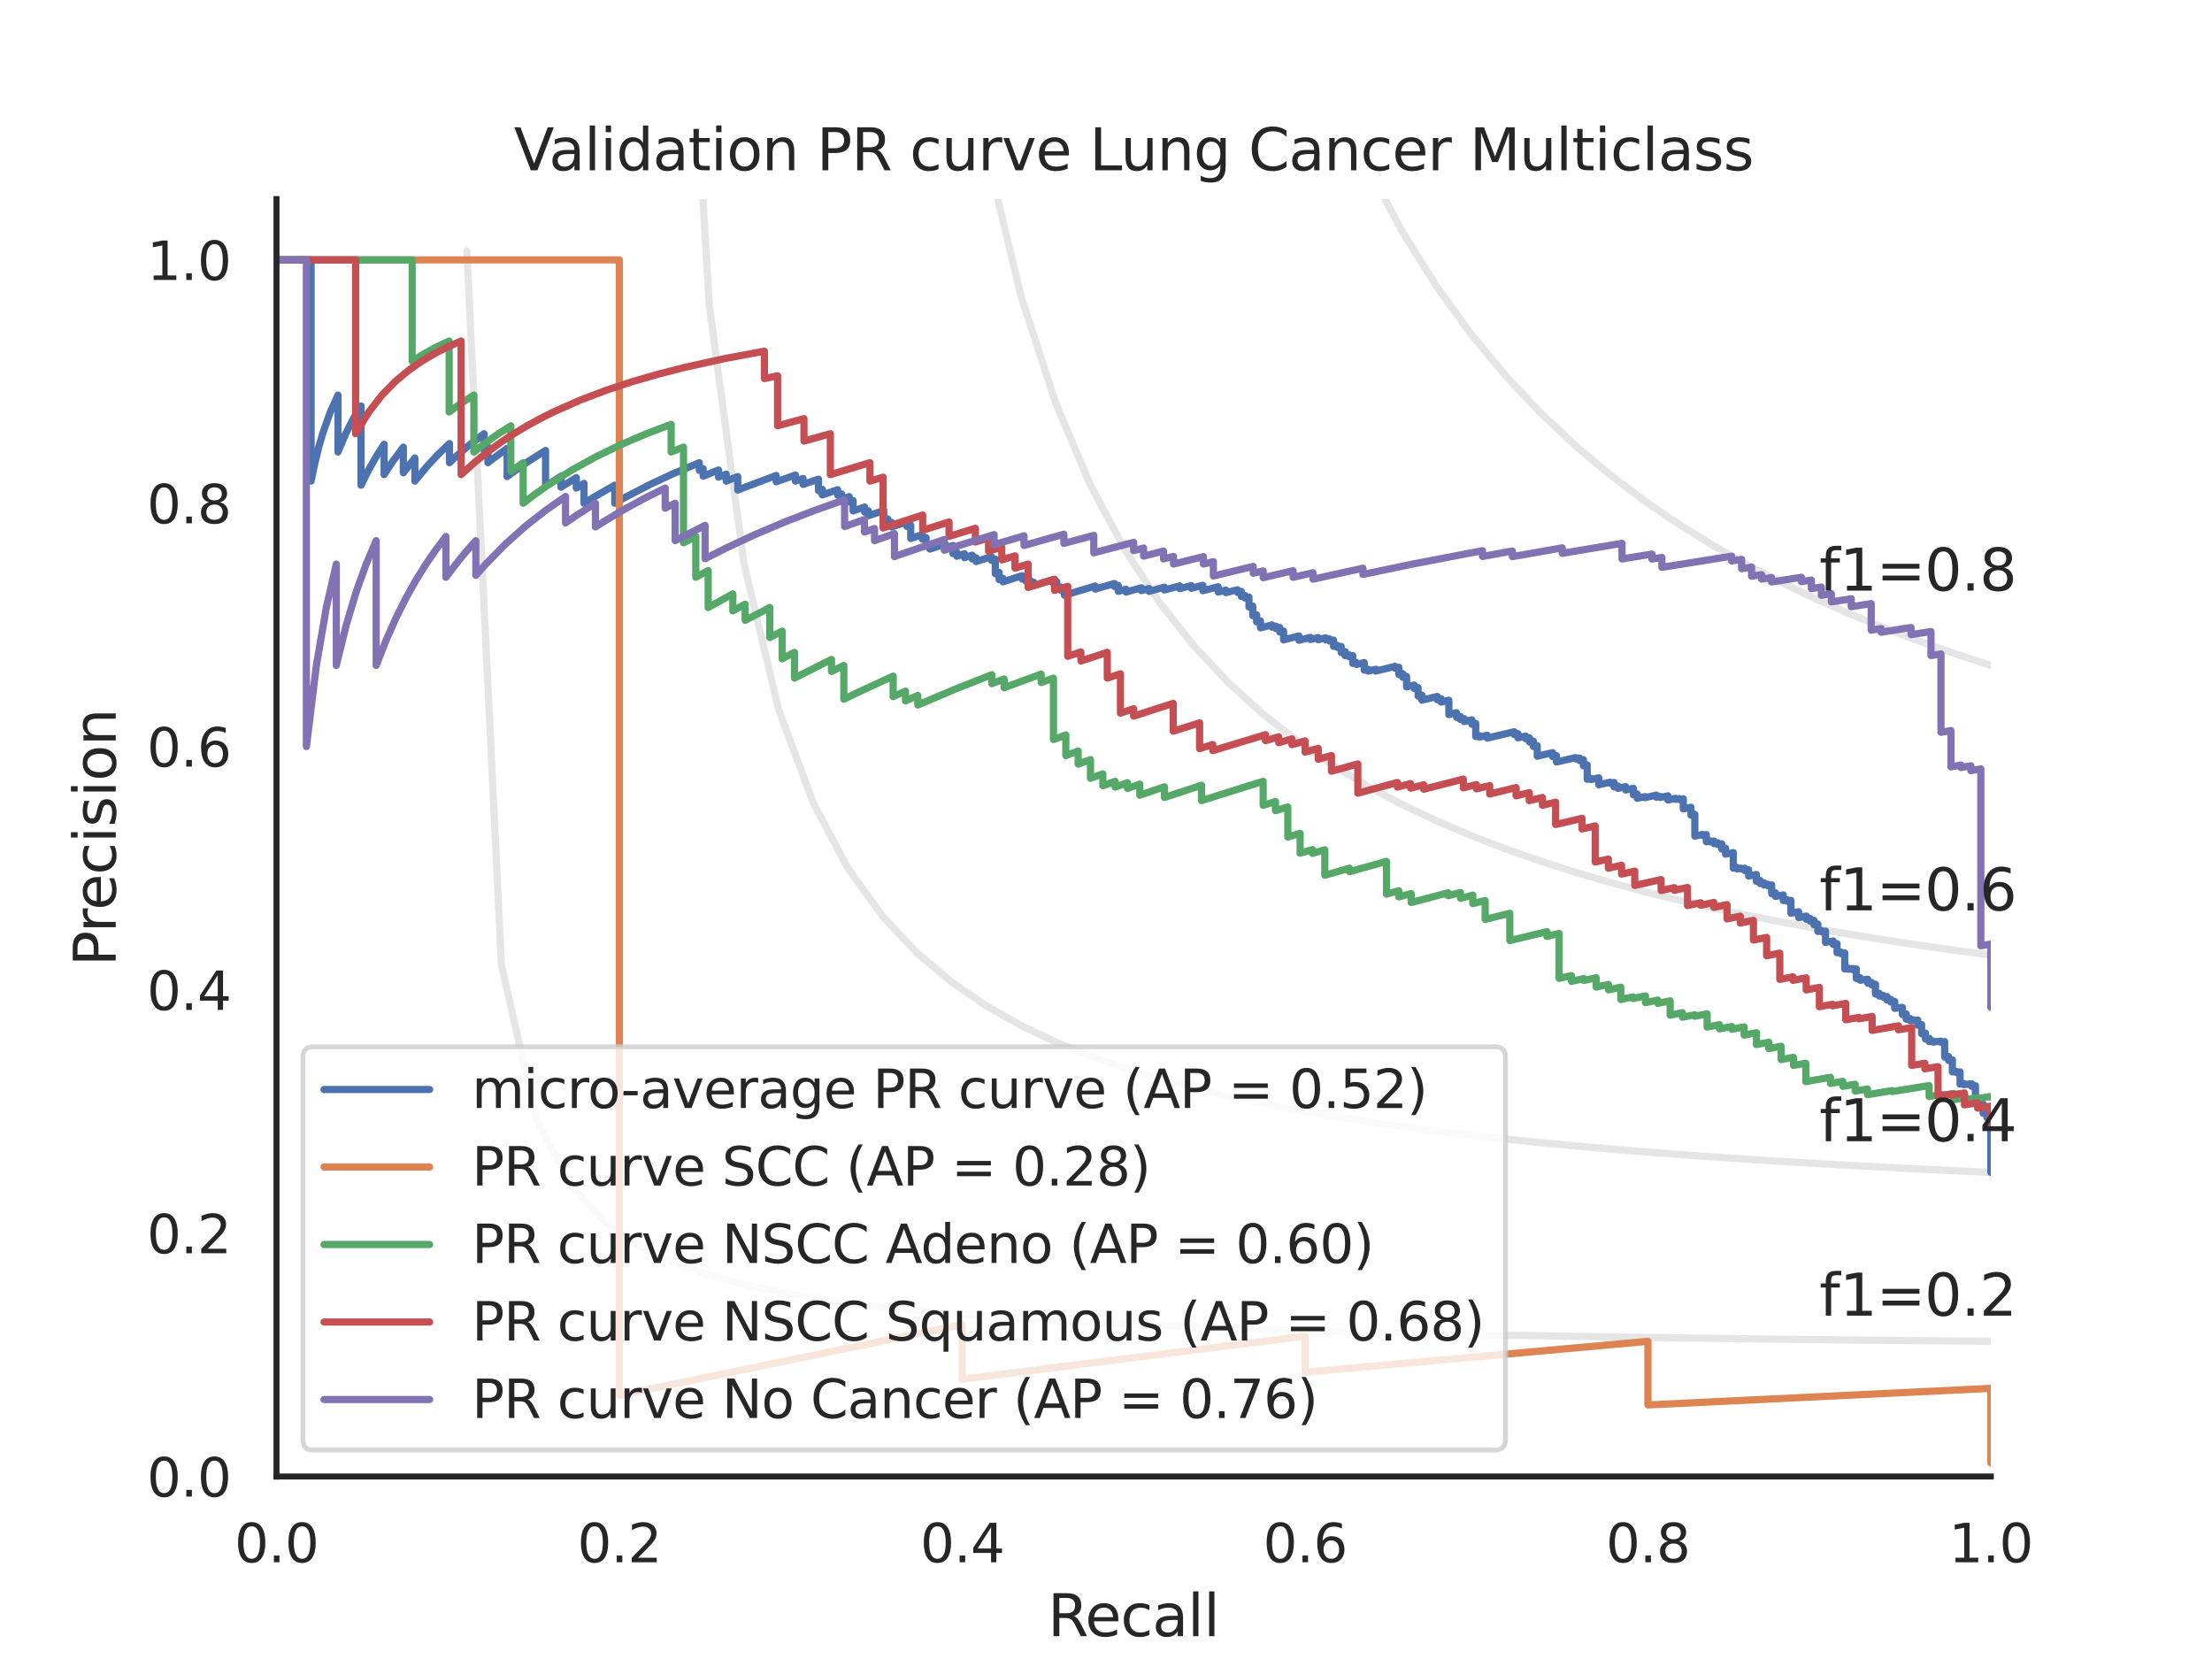 <?xml version="1.0" encoding="utf-8" standalone="no"?>
<!DOCTYPE svg PUBLIC "-//W3C//DTD SVG 1.1//EN"
  "http://www.w3.org/Graphics/SVG/1.1/DTD/svg11.dtd">
<svg xmlns:xlink="http://www.w3.org/1999/xlink" width="460.8pt" height="345.6pt" viewBox="0 0 460.8 345.6" xmlns="http://www.w3.org/2000/svg" version="1.1">
 <defs>
  <style type="text/css">*{stroke-linejoin: round; stroke-linecap: butt}</style>
 </defs>
 <g id="figure_1">
  <g id="patch_1">
   <path d="M 0 345.6 
L 460.8 345.6 
L 460.8 0 
L 0 0 
z
" style="fill: #ffffff"/>
  </g>
  <g id="axes_1">
   <g id="patch_2">
    <path d="M 57.6 307.584 
L 414.72 307.584 
L 414.72 41.472 
L 57.6 41.472 
z
" style="fill: #ffffff"/>
   </g>
   <g id="matplotlib.axis_1">
    <g id="xtick_1">
     <g id="text_1">
      <!-- 0.0 -->
      <g style="fill: #262626" transform="translate(48.853 325.442) scale(0.11 -0.11)">
       <defs>
        <path id="DejaVuSans-30" d="M 2034 4250 
Q 1547 4250 1301 3770 
Q 1056 3291 1056 2328 
Q 1056 1369 1301 889 
Q 1547 409 2034 409 
Q 2525 409 2770 889 
Q 3016 1369 3016 2328 
Q 3016 3291 2770 3770 
Q 2525 4250 2034 4250 
z
M 2034 4750 
Q 2819 4750 3233 4129 
Q 3647 3509 3647 2328 
Q 3647 1150 3233 529 
Q 2819 -91 2034 -91 
Q 1250 -91 836 529 
Q 422 1150 422 2328 
Q 422 3509 836 4129 
Q 1250 4750 2034 4750 
z
" transform="scale(0.016)"/>
        <path id="DejaVuSans-2e" d="M 684 794 
L 1344 794 
L 1344 0 
L 684 0 
L 684 794 
z
" transform="scale(0.016)"/>
       </defs>
       <use xlink:href="#DejaVuSans-30"/>
       <use xlink:href="#DejaVuSans-2e" x="63.623"/>
       <use xlink:href="#DejaVuSans-30" x="95.41"/>
      </g>
     </g>
    </g>
    <g id="xtick_2">
     <g id="text_2">
      <!-- 0.2 -->
      <g style="fill: #262626" transform="translate(120.277 325.442) scale(0.11 -0.11)">
       <defs>
        <path id="DejaVuSans-32" d="M 1228 531 
L 3431 531 
L 3431 0 
L 469 0 
L 469 531 
Q 828 903 1448 1529 
Q 2069 2156 2228 2338 
Q 2531 2678 2651 2914 
Q 2772 3150 2772 3378 
Q 2772 3750 2511 3984 
Q 2250 4219 1831 4219 
Q 1534 4219 1204 4116 
Q 875 4013 500 3803 
L 500 4441 
Q 881 4594 1212 4672 
Q 1544 4750 1819 4750 
Q 2544 4750 2975 4387 
Q 3406 4025 3406 3419 
Q 3406 3131 3298 2873 
Q 3191 2616 2906 2266 
Q 2828 2175 2409 1742 
Q 1991 1309 1228 531 
z
" transform="scale(0.016)"/>
       </defs>
       <use xlink:href="#DejaVuSans-30"/>
       <use xlink:href="#DejaVuSans-2e" x="63.623"/>
       <use xlink:href="#DejaVuSans-32" x="95.41"/>
      </g>
     </g>
    </g>
    <g id="xtick_3">
     <g id="text_3">
      <!-- 0.4 -->
      <g style="fill: #262626" transform="translate(191.701 325.442) scale(0.11 -0.11)">
       <defs>
        <path id="DejaVuSans-34" d="M 2419 4116 
L 825 1625 
L 2419 1625 
L 2419 4116 
z
M 2253 4666 
L 3047 4666 
L 3047 1625 
L 3713 1625 
L 3713 1100 
L 3047 1100 
L 3047 0 
L 2419 0 
L 2419 1100 
L 313 1100 
L 313 1709 
L 2253 4666 
z
" transform="scale(0.016)"/>
       </defs>
       <use xlink:href="#DejaVuSans-30"/>
       <use xlink:href="#DejaVuSans-2e" x="63.623"/>
       <use xlink:href="#DejaVuSans-34" x="95.41"/>
      </g>
     </g>
    </g>
    <g id="xtick_4">
     <g id="text_4">
      <!-- 0.6 -->
      <g style="fill: #262626" transform="translate(263.125 325.442) scale(0.11 -0.11)">
       <defs>
        <path id="DejaVuSans-36" d="M 2113 2584 
Q 1688 2584 1439 2293 
Q 1191 2003 1191 1497 
Q 1191 994 1439 701 
Q 1688 409 2113 409 
Q 2538 409 2786 701 
Q 3034 994 3034 1497 
Q 3034 2003 2786 2293 
Q 2538 2584 2113 2584 
z
M 3366 4563 
L 3366 3988 
Q 3128 4100 2886 4159 
Q 2644 4219 2406 4219 
Q 1781 4219 1451 3797 
Q 1122 3375 1075 2522 
Q 1259 2794 1537 2939 
Q 1816 3084 2150 3084 
Q 2853 3084 3261 2657 
Q 3669 2231 3669 1497 
Q 3669 778 3244 343 
Q 2819 -91 2113 -91 
Q 1303 -91 875 529 
Q 447 1150 447 2328 
Q 447 3434 972 4092 
Q 1497 4750 2381 4750 
Q 2619 4750 2861 4703 
Q 3103 4656 3366 4563 
z
" transform="scale(0.016)"/>
       </defs>
       <use xlink:href="#DejaVuSans-30"/>
       <use xlink:href="#DejaVuSans-2e" x="63.623"/>
       <use xlink:href="#DejaVuSans-36" x="95.41"/>
      </g>
     </g>
    </g>
    <g id="xtick_5">
     <g id="text_5">
      <!-- 0.8 -->
      <g style="fill: #262626" transform="translate(334.549 325.442) scale(0.11 -0.11)">
       <defs>
        <path id="DejaVuSans-38" d="M 2034 2216 
Q 1584 2216 1326 1975 
Q 1069 1734 1069 1313 
Q 1069 891 1326 650 
Q 1584 409 2034 409 
Q 2484 409 2743 651 
Q 3003 894 3003 1313 
Q 3003 1734 2745 1975 
Q 2488 2216 2034 2216 
z
M 1403 2484 
Q 997 2584 770 2862 
Q 544 3141 544 3541 
Q 544 4100 942 4425 
Q 1341 4750 2034 4750 
Q 2731 4750 3128 4425 
Q 3525 4100 3525 3541 
Q 3525 3141 3298 2862 
Q 3072 2584 2669 2484 
Q 3125 2378 3379 2068 
Q 3634 1759 3634 1313 
Q 3634 634 3220 271 
Q 2806 -91 2034 -91 
Q 1263 -91 848 271 
Q 434 634 434 1313 
Q 434 1759 690 2068 
Q 947 2378 1403 2484 
z
M 1172 3481 
Q 1172 3119 1398 2916 
Q 1625 2713 2034 2713 
Q 2441 2713 2670 2916 
Q 2900 3119 2900 3481 
Q 2900 3844 2670 4047 
Q 2441 4250 2034 4250 
Q 1625 4250 1398 4047 
Q 1172 3844 1172 3481 
z
" transform="scale(0.016)"/>
       </defs>
       <use xlink:href="#DejaVuSans-30"/>
       <use xlink:href="#DejaVuSans-2e" x="63.623"/>
       <use xlink:href="#DejaVuSans-38" x="95.41"/>
      </g>
     </g>
    </g>
    <g id="xtick_6">
     <g id="text_6">
      <!-- 1.0 -->
      <g style="fill: #262626" transform="translate(405.973 325.442) scale(0.11 -0.11)">
       <defs>
        <path id="DejaVuSans-31" d="M 794 531 
L 1825 531 
L 1825 4091 
L 703 3866 
L 703 4441 
L 1819 4666 
L 2450 4666 
L 2450 531 
L 3481 531 
L 3481 0 
L 794 0 
L 794 531 
z
" transform="scale(0.016)"/>
       </defs>
       <use xlink:href="#DejaVuSans-31"/>
       <use xlink:href="#DejaVuSans-2e" x="63.623"/>
       <use xlink:href="#DejaVuSans-30" x="95.41"/>
      </g>
     </g>
    </g>
    <g id="text_7">
     <!-- Recall -->
     <g style="fill: #262626" transform="translate(218.259 340.848) scale(0.12 -0.12)">
      <defs>
       <path id="DejaVuSans-52" d="M 2841 2188 
Q 3044 2119 3236 1894 
Q 3428 1669 3622 1275 
L 4263 0 
L 3584 0 
L 2988 1197 
Q 2756 1666 2539 1819 
Q 2322 1972 1947 1972 
L 1259 1972 
L 1259 0 
L 628 0 
L 628 4666 
L 2053 4666 
Q 2853 4666 3247 4331 
Q 3641 3997 3641 3322 
Q 3641 2881 3436 2590 
Q 3231 2300 2841 2188 
z
M 1259 4147 
L 1259 2491 
L 2053 2491 
Q 2509 2491 2742 2702 
Q 2975 2913 2975 3322 
Q 2975 3731 2742 3939 
Q 2509 4147 2053 4147 
L 1259 4147 
z
" transform="scale(0.016)"/>
       <path id="DejaVuSans-65" d="M 3597 1894 
L 3597 1613 
L 953 1613 
Q 991 1019 1311 708 
Q 1631 397 2203 397 
Q 2534 397 2845 478 
Q 3156 559 3463 722 
L 3463 178 
Q 3153 47 2828 -22 
Q 2503 -91 2169 -91 
Q 1331 -91 842 396 
Q 353 884 353 1716 
Q 353 2575 817 3079 
Q 1281 3584 2069 3584 
Q 2775 3584 3186 3129 
Q 3597 2675 3597 1894 
z
M 3022 2063 
Q 3016 2534 2758 2815 
Q 2500 3097 2075 3097 
Q 1594 3097 1305 2825 
Q 1016 2553 972 2059 
L 3022 2063 
z
" transform="scale(0.016)"/>
       <path id="DejaVuSans-63" d="M 3122 3366 
L 3122 2828 
Q 2878 2963 2633 3030 
Q 2388 3097 2138 3097 
Q 1578 3097 1268 2742 
Q 959 2388 959 1747 
Q 959 1106 1268 751 
Q 1578 397 2138 397 
Q 2388 397 2633 464 
Q 2878 531 3122 666 
L 3122 134 
Q 2881 22 2623 -34 
Q 2366 -91 2075 -91 
Q 1284 -91 818 406 
Q 353 903 353 1747 
Q 353 2603 823 3093 
Q 1294 3584 2113 3584 
Q 2378 3584 2631 3529 
Q 2884 3475 3122 3366 
z
" transform="scale(0.016)"/>
       <path id="DejaVuSans-61" d="M 2194 1759 
Q 1497 1759 1228 1600 
Q 959 1441 959 1056 
Q 959 750 1161 570 
Q 1363 391 1709 391 
Q 2188 391 2477 730 
Q 2766 1069 2766 1631 
L 2766 1759 
L 2194 1759 
z
M 3341 1997 
L 3341 0 
L 2766 0 
L 2766 531 
Q 2569 213 2275 61 
Q 1981 -91 1556 -91 
Q 1019 -91 701 211 
Q 384 513 384 1019 
Q 384 1609 779 1909 
Q 1175 2209 1959 2209 
L 2766 2209 
L 2766 2266 
Q 2766 2663 2505 2880 
Q 2244 3097 1772 3097 
Q 1472 3097 1187 3025 
Q 903 2953 641 2809 
L 641 3341 
Q 956 3463 1253 3523 
Q 1550 3584 1831 3584 
Q 2591 3584 2966 3190 
Q 3341 2797 3341 1997 
z
" transform="scale(0.016)"/>
       <path id="DejaVuSans-6c" d="M 603 4863 
L 1178 4863 
L 1178 0 
L 603 0 
L 603 4863 
z
" transform="scale(0.016)"/>
      </defs>
      <use xlink:href="#DejaVuSans-52"/>
      <use xlink:href="#DejaVuSans-65" x="64.982"/>
      <use xlink:href="#DejaVuSans-63" x="126.506"/>
      <use xlink:href="#DejaVuSans-61" x="181.486"/>
      <use xlink:href="#DejaVuSans-6c" x="242.766"/>
      <use xlink:href="#DejaVuSans-6c" x="270.549"/>
     </g>
    </g>
   </g>
   <g id="matplotlib.axis_2">
    <g id="ytick_1">
     <g id="text_8">
      <!-- 0.0 -->
      <g style="fill: #262626" transform="translate(30.607 311.763) scale(0.11 -0.11)">
       <use xlink:href="#DejaVuSans-30"/>
       <use xlink:href="#DejaVuSans-2e" x="63.623"/>
       <use xlink:href="#DejaVuSans-30" x="95.41"/>
      </g>
     </g>
    </g>
    <g id="ytick_2">
     <g id="text_9">
      <!-- 0.2 -->
      <g style="fill: #262626" transform="translate(30.607 261.075) scale(0.11 -0.11)">
       <use xlink:href="#DejaVuSans-30"/>
       <use xlink:href="#DejaVuSans-2e" x="63.623"/>
       <use xlink:href="#DejaVuSans-32" x="95.41"/>
      </g>
     </g>
    </g>
    <g id="ytick_3">
     <g id="text_10">
      <!-- 0.4 -->
      <g style="fill: #262626" transform="translate(30.607 210.387) scale(0.11 -0.11)">
       <use xlink:href="#DejaVuSans-30"/>
       <use xlink:href="#DejaVuSans-2e" x="63.623"/>
       <use xlink:href="#DejaVuSans-34" x="95.41"/>
      </g>
     </g>
    </g>
    <g id="ytick_4">
     <g id="text_11">
      <!-- 0.6 -->
      <g style="fill: #262626" transform="translate(30.607 159.699) scale(0.11 -0.11)">
       <use xlink:href="#DejaVuSans-30"/>
       <use xlink:href="#DejaVuSans-2e" x="63.623"/>
       <use xlink:href="#DejaVuSans-36" x="95.41"/>
      </g>
     </g>
    </g>
    <g id="ytick_5">
     <g id="text_12">
      <!-- 0.8 -->
      <g style="fill: #262626" transform="translate(30.607 109.011) scale(0.11 -0.11)">
       <use xlink:href="#DejaVuSans-30"/>
       <use xlink:href="#DejaVuSans-2e" x="63.623"/>
       <use xlink:href="#DejaVuSans-38" x="95.41"/>
      </g>
     </g>
    </g>
    <g id="ytick_6">
     <g id="text_13">
      <!-- 1.0 -->
      <g style="fill: #262626" transform="translate(30.607 58.323) scale(0.11 -0.11)">
       <use xlink:href="#DejaVuSans-31"/>
       <use xlink:href="#DejaVuSans-2e" x="63.623"/>
       <use xlink:href="#DejaVuSans-30" x="95.41"/>
      </g>
     </g>
    </g>
    <g id="text_14">
     <!-- Precision -->
     <g style="fill: #262626" transform="translate(24.111 201.296) rotate(-90) scale(0.12 -0.12)">
      <defs>
       <path id="DejaVuSans-50" d="M 1259 4147 
L 1259 2394 
L 2053 2394 
Q 2494 2394 2734 2622 
Q 2975 2850 2975 3272 
Q 2975 3691 2734 3919 
Q 2494 4147 2053 4147 
L 1259 4147 
z
M 628 4666 
L 2053 4666 
Q 2838 4666 3239 4311 
Q 3641 3956 3641 3272 
Q 3641 2581 3239 2228 
Q 2838 1875 2053 1875 
L 1259 1875 
L 1259 0 
L 628 0 
L 628 4666 
z
" transform="scale(0.016)"/>
       <path id="DejaVuSans-72" d="M 2631 2963 
Q 2534 3019 2420 3045 
Q 2306 3072 2169 3072 
Q 1681 3072 1420 2755 
Q 1159 2438 1159 1844 
L 1159 0 
L 581 0 
L 581 3500 
L 1159 3500 
L 1159 2956 
Q 1341 3275 1631 3429 
Q 1922 3584 2338 3584 
Q 2397 3584 2469 3576 
Q 2541 3569 2628 3553 
L 2631 2963 
z
" transform="scale(0.016)"/>
       <path id="DejaVuSans-69" d="M 603 3500 
L 1178 3500 
L 1178 0 
L 603 0 
L 603 3500 
z
M 603 4863 
L 1178 4863 
L 1178 4134 
L 603 4134 
L 603 4863 
z
" transform="scale(0.016)"/>
       <path id="DejaVuSans-73" d="M 2834 3397 
L 2834 2853 
Q 2591 2978 2328 3040 
Q 2066 3103 1784 3103 
Q 1356 3103 1142 2972 
Q 928 2841 928 2578 
Q 928 2378 1081 2264 
Q 1234 2150 1697 2047 
L 1894 2003 
Q 2506 1872 2764 1633 
Q 3022 1394 3022 966 
Q 3022 478 2636 193 
Q 2250 -91 1575 -91 
Q 1294 -91 989 -36 
Q 684 19 347 128 
L 347 722 
Q 666 556 975 473 
Q 1284 391 1588 391 
Q 1994 391 2212 530 
Q 2431 669 2431 922 
Q 2431 1156 2273 1281 
Q 2116 1406 1581 1522 
L 1381 1569 
Q 847 1681 609 1914 
Q 372 2147 372 2553 
Q 372 3047 722 3315 
Q 1072 3584 1716 3584 
Q 2034 3584 2315 3537 
Q 2597 3491 2834 3397 
z
" transform="scale(0.016)"/>
       <path id="DejaVuSans-6f" d="M 1959 3097 
Q 1497 3097 1228 2736 
Q 959 2375 959 1747 
Q 959 1119 1226 758 
Q 1494 397 1959 397 
Q 2419 397 2687 759 
Q 2956 1122 2956 1747 
Q 2956 2369 2687 2733 
Q 2419 3097 1959 3097 
z
M 1959 3584 
Q 2709 3584 3137 3096 
Q 3566 2609 3566 1747 
Q 3566 888 3137 398 
Q 2709 -91 1959 -91 
Q 1206 -91 779 398 
Q 353 888 353 1747 
Q 353 2609 779 3096 
Q 1206 3584 1959 3584 
z
" transform="scale(0.016)"/>
       <path id="DejaVuSans-6e" d="M 3513 2113 
L 3513 0 
L 2938 0 
L 2938 2094 
Q 2938 2591 2744 2837 
Q 2550 3084 2163 3084 
Q 1697 3084 1428 2787 
Q 1159 2491 1159 1978 
L 1159 0 
L 581 0 
L 581 3500 
L 1159 3500 
L 1159 2956 
Q 1366 3272 1645 3428 
Q 1925 3584 2291 3584 
Q 2894 3584 3203 3211 
Q 3513 2838 3513 2113 
z
" transform="scale(0.016)"/>
      </defs>
      <use xlink:href="#DejaVuSans-50"/>
      <use xlink:href="#DejaVuSans-72" x="58.553"/>
      <use xlink:href="#DejaVuSans-65" x="97.416"/>
      <use xlink:href="#DejaVuSans-63" x="158.939"/>
      <use xlink:href="#DejaVuSans-69" x="213.92"/>
      <use xlink:href="#DejaVuSans-73" x="241.703"/>
      <use xlink:href="#DejaVuSans-69" x="293.803"/>
      <use xlink:href="#DejaVuSans-6f" x="321.586"/>
      <use xlink:href="#DejaVuSans-6e" x="382.768"/>
     </g>
    </g>
   </g>
   <g id="line2d_1">
    <path d="M 97.248 52.267 
L 104.463 201.073 
L 111.678 232.96 
L 118.893 246.859 
L 126.109 254.643 
L 133.324 259.62 
L 140.539 263.076 
L 147.755 265.615 
L 154.97 267.561 
L 162.185 269.099 
L 169.4 270.345 
L 176.616 271.375 
L 183.831 272.241 
L 191.046 272.979 
L 198.262 273.616 
L 205.477 274.171 
L 212.692 274.658 
L 219.907 275.091 
L 227.123 275.476 
L 234.338 275.822 
L 241.553 276.135 
L 248.769 276.418 
L 255.984 276.676 
L 263.199 276.912 
L 270.414 277.129 
L 277.63 277.33 
L 284.845 277.515 
L 292.06 277.686 
L 299.275 277.846 
L 306.491 277.994 
L 313.706 278.133 
L 320.921 278.264 
L 328.137 278.386 
L 335.352 278.501 
L 342.567 278.609 
L 349.782 278.711 
L 356.998 278.808 
L 364.213 278.899 
L 371.428 278.986 
L 378.644 279.068 
L 385.859 279.146 
L 393.074 279.221 
L 400.289 279.292 
L 407.505 279.359 
L 414.72 279.424 
" clip-path="url(#p5f258b8750)" style="fill: none; stroke: #808080; stroke-opacity: 0.2; stroke-width: 1.5; stroke-linecap: round"/>
   </g>
   <g id="line2d_2">
    <path d="M 143.905 -1 
L 147.755 63.611 
L 154.97 117.362 
L 162.185 147.722 
L 169.4 167.231 
L 176.616 180.825 
L 183.831 190.84 
L 191.046 198.524 
L 198.262 204.607 
L 205.477 209.542 
L 212.692 213.626 
L 219.907 217.061 
L 227.123 219.991 
L 234.338 222.519 
L 241.553 224.724 
L 248.769 226.662 
L 255.984 228.38 
L 263.199 229.914 
L 270.414 231.291 
L 277.63 232.534 
L 284.845 233.662 
L 292.06 234.69 
L 299.275 235.631 
L 306.491 236.496 
L 313.706 237.293 
L 320.921 238.03 
L 328.137 238.714 
L 335.352 239.349 
L 342.567 239.942 
L 349.782 240.496 
L 356.998 241.015 
L 364.213 241.503 
L 371.428 241.961 
L 378.644 242.393 
L 385.859 242.8 
L 393.074 243.185 
L 400.289 243.55 
L 407.505 243.896 
L 414.72 244.224 
" clip-path="url(#p5f258b8750)" style="fill: none; stroke: #808080; stroke-opacity: 0.2; stroke-width: 1.5; stroke-linecap: round"/>
   </g>
   <g id="line2d_3">
    <path d="M 200.009 -1 
L 205.477 31.611 
L 212.692 61.693 
L 219.907 83.907 
L 227.123 100.983 
L 234.338 114.518 
L 241.553 125.511 
L 248.769 134.616 
L 255.984 142.281 
L 263.199 148.823 
L 270.414 154.471 
L 277.63 159.398 
L 284.845 163.732 
L 292.06 167.575 
L 299.275 171.006 
L 306.491 174.088 
L 313.706 176.871 
L 320.921 179.398 
L 328.137 181.701 
L 335.352 183.809 
L 342.567 185.746 
L 349.782 187.532 
L 356.998 189.184 
L 364.213 190.716 
L 371.428 192.142 
L 378.644 193.471 
L 385.859 194.714 
L 393.074 195.878 
L 400.289 196.971 
L 407.505 197.998 
L 414.72 198.967 
" clip-path="url(#p5f258b8750)" style="fill: none; stroke: #808080; stroke-opacity: 0.2; stroke-width: 1.5; stroke-linecap: round"/>
   </g>
   <g id="line2d_4">
    <path d="M 270.344 -1 
L 270.414 -0.768 
L 277.63 18.581 
L 284.845 34.622 
L 292.06 48.136 
L 299.275 59.676 
L 306.491 69.647 
L 313.706 78.346 
L 320.921 86.004 
L 328.137 92.796 
L 335.352 98.862 
L 342.567 104.312 
L 349.782 109.235 
L 356.998 113.705 
L 364.213 117.78 
L 371.428 121.512 
L 378.644 124.941 
L 385.859 128.104 
L 393.074 131.029 
L 400.289 133.744 
L 407.505 136.269 
L 414.72 138.624 
" clip-path="url(#p5f258b8750)" style="fill: none; stroke: #808080; stroke-opacity: 0.2; stroke-width: 1.5; stroke-linecap: round"/>
   </g>
   <g id="line2d_5">
    <path d="M 414.72 244.224 
L 414.72 232.677 
L 413.919 232.796 
L 413.919 232.696 
L 413.919 231.79 
L 413.119 231.91 
L 413.119 231.808 
L 413.119 229.979 
L 412.318 230.1 
L 412.318 229.993 
L 412.318 228.74 
L 411.517 228.863 
L 411.517 228.752 
L 411.517 226.174 
L 410.716 226.299 
L 410.716 226.24 
L 410.716 225.763 
L 409.115 225.955 
L 409.115 225.715 
L 408.314 225.841 
L 408.314 225.781 
L 408.314 223.296 
L 407.514 223.425 
L 407.514 223.361 
L 407.514 223.168 
L 406.713 223.297 
L 406.713 223.233 
L 406.713 220.781 
L 405.912 220.912 
L 405.912 220.844 
L 405.912 220.087 
L 405.111 220.219 
L 405.111 220.149 
L 405.111 216.98 
L 404.311 217.114 
L 404.311 217.04 
L 404.311 216.89 
L 402.709 217.085 
L 402.709 216.859 
L 401.909 216.994 
L 401.909 216.919 
L 401.909 216.312 
L 401.108 216.448 
L 401.108 216.371 
L 401.108 215.209 
L 400.307 215.346 
L 400.307 215.267 
L 400.307 213.424 
L 399.506 213.562 
L 399.506 213.481 
L 399.506 212.488 
L 398.706 212.628 
L 398.706 212.544 
L 398.706 212.46 
L 397.905 212.6 
L 397.905 212.516 
L 397.905 212.179 
L 397.104 212.319 
L 397.104 212.235 
L 397.104 211.209 
L 396.303 211.35 
L 396.303 211.263 
L 396.303 209.858 
L 394.702 210.054 
L 394.702 208.606 
L 393.901 208.749 
L 393.901 208.658 
L 393.901 208.196 
L 393.101 208.34 
L 393.101 208.247 
L 393.101 207.592 
L 392.3 207.737 
L 392.3 207.643 
L 392.3 207.359 
L 391.499 207.504 
L 391.499 207.409 
L 391.499 206.932 
L 390.698 207.078 
L 390.698 206.982 
L 390.698 205.025 
L 389.898 205.172 
L 389.898 205.072 
L 389.898 204.67 
L 389.097 204.818 
L 389.097 204.717 
L 389.097 204.006 
L 387.496 204.201 
L 387.496 203.686 
L 386.695 203.835 
L 386.695 203.732 
L 386.695 201.834 
L 385.894 201.984 
L 385.894 201.877 
L 385.894 201.769 
L 385.093 201.919 
L 385.093 201.812 
L 385.093 201.704 
L 384.293 201.854 
L 384.293 201.746 
L 384.293 198.509 
L 383.492 198.661 
L 383.492 198.315 
L 382.691 198.468 
L 382.691 196.584 
L 381.891 196.738 
L 381.891 196.015 
L 380.289 196.324 
L 380.289 193.973 
L 379.488 194.129 
L 379.488 193.875 
L 378.688 194.032 
L 378.688 192.488 
L 377.887 192.645 
L 377.887 191.726 
L 377.086 191.883 
L 377.086 191.351 
L 376.286 191.509 
L 376.286 190.837 
L 374.684 191.154 
L 374.684 189.926 
L 373.083 190.245 
L 373.083 187.566 
L 372.282 187.726 
L 372.282 187.437 
L 371.481 187.598 
L 371.481 186.427 
L 369.88 186.751 
L 369.88 186.008 
L 369.079 186.17 
L 369.079 184.349 
L 368.278 184.512 
L 368.278 184.203 
L 367.478 184.366 
L 367.478 183.9 
L 366.677 184.064 
L 366.677 183.437 
L 365.876 183.601 
L 365.876 182.167 
L 364.275 182.497 
L 364.275 181.194 
L 363.474 181.36 
L 363.474 180.864 
L 362.673 181.03 
L 362.673 180.864 
L 361.873 181.031 
L 361.873 180.697 
L 361.072 180.864 
L 361.072 177.606 
L 359.47 177.941 
L 359.47 176.698 
L 358.67 176.866 
L 358.67 175.781 
L 357.869 175.95 
L 357.869 175.584 
L 357.068 175.753 
L 357.068 175.201 
L 356.268 175.37 
L 356.268 175.185 
L 355.467 175.354 
L 355.467 173.854 
L 354.666 174.024 
L 354.666 173.834 
L 353.065 174.175 
L 353.065 169.65 
L 352.264 169.82 
L 352.264 168.173 
L 350.663 168.515 
L 350.663 166.398 
L 349.862 166.569 
L 349.862 166.354 
L 349.061 166.526 
L 349.061 166.31 
L 347.46 166.654 
L 347.46 165.783 
L 345.858 166.129 
L 345.858 165.909 
L 345.058 166.083 
L 345.058 165.642 
L 342.655 166.166 
L 342.655 165.944 
L 341.054 166.296 
L 341.054 165.401 
L 340.253 165.577 
L 340.253 164.212 
L 338.652 164.566 
L 338.652 163.872 
L 337.05 164.228 
L 337.05 163.762 
L 336.25 163.94 
L 336.25 162.999 
L 335.449 163.177 
L 335.449 162.94 
L 333.047 163.479 
L 333.047 162.036 
L 331.445 162.397 
L 331.445 162.154 
L 330.645 162.335 
L 330.645 159.346 
L 329.844 159.526 
L 329.844 158.243 
L 329.043 158.424 
L 329.043 157.904 
L 328.243 158.085 
L 328.243 157.824 
L 324.239 158.738 
L 324.239 157.414 
L 323.438 157.598 
L 323.438 156.792 
L 320.235 157.533 
L 320.235 155.334 
L 319.435 155.52 
L 319.435 154.396 
L 318.634 154.581 
L 318.634 153.727 
L 317.833 153.912 
L 317.833 153.337 
L 316.232 153.71 
L 316.232 152.837 
L 315.431 153.024 
L 315.431 152.436 
L 309.826 153.762 
L 309.826 153.167 
L 308.225 153.552 
L 308.225 153.252 
L 307.424 153.445 
L 307.424 150.693 
L 306.623 150.885 
L 306.623 149.944 
L 305.022 150.329 
L 305.022 149.695 
L 304.221 149.888 
L 304.221 149.248 
L 303.42 149.442 
L 303.42 148.471 
L 301.819 148.859 
L 301.819 145.87 
L 300.217 146.256 
L 300.217 145.575 
L 299.417 145.768 
L 299.417 145.081 
L 296.214 145.86 
L 296.214 144.814 
L 295.413 145.01 
L 295.413 143.235 
L 294.612 143.43 
L 294.612 142.709 
L 293.011 143.1 
L 293.011 140.892 
L 292.21 141.086 
L 292.21 140.336 
L 291.41 140.531 
L 291.41 139.009 
L 290.609 139.203 
L 290.609 138.817 
L 286.605 139.797 
L 286.605 139.408 
L 285.004 139.806 
L 285.004 139.414 
L 284.203 139.613 
L 284.203 138.025 
L 282.602 138.423 
L 282.602 138.021 
L 281.801 138.221 
L 281.801 136.588 
L 281 136.787 
L 281 136.374 
L 280.199 136.574 
L 280.199 135.739 
L 279.399 135.939 
L 279.399 134.671 
L 278.598 134.869 
L 278.598 134.442 
L 277.797 134.641 
L 277.797 133.344 
L 276.997 133.542 
L 276.997 133.105 
L 276.196 133.304 
L 276.196 132.864 
L 274.594 133.264 
L 274.594 132.82 
L 272.993 133.222 
L 272.993 132.775 
L 270.591 133.385 
L 270.591 132.48 
L 267.388 133.302 
L 267.388 131.453 
L 266.587 131.659 
L 266.587 130.718 
L 265.787 130.923 
L 265.787 130.449 
L 264.986 130.654 
L 264.986 130.176 
L 262.584 130.798 
L 262.584 129.34 
L 261.783 129.548 
L 261.783 128.064 
L 260.982 128.27 
L 260.982 126.249 
L 260.182 126.453 
L 260.182 124.383 
L 259.381 124.584 
L 259.381 124.058 
L 258.58 124.26 
L 258.58 123.197 
L 257.779 123.398 
L 257.779 122.861 
L 255.377 123.467 
L 255.377 122.924 
L 253.776 123.332 
L 253.776 122.232 
L 250.573 123.055 
L 250.573 121.933 
L 248.171 122.557 
L 248.171 121.988 
L 245.769 122.62 
L 245.769 122.044 
L 242.566 122.901 
L 242.566 122.316 
L 239.363 123.19 
L 239.363 122.597 
L 237.761 123.04 
L 237.761 122.441 
L 234.559 123.34 
L 234.559 122.732 
L 232.957 123.187 
L 232.957 121.954 
L 232.156 122.182 
L 232.156 121.557 
L 228.153 122.712 
L 228.153 122.076 
L 221.747 123.997 
L 221.747 122.69 
L 220.946 122.935 
L 220.946 122.273 
L 220.146 122.518 
L 220.146 121.177 
L 219.345 121.421 
L 219.345 120.741 
L 215.341 121.979 
L 215.341 121.287 
L 214.541 121.538 
L 214.541 120.839 
L 213.74 121.09 
L 213.74 120.384 
L 212.939 120.636 
L 212.939 119.922 
L 208.936 121.202 
L 208.936 120.474 
L 208.135 120.734 
L 208.135 119.257 
L 207.334 119.515 
L 207.334 116.482 
L 206.533 116.734 
L 206.533 115.959 
L 203.331 116.98 
L 203.331 116.189 
L 202.53 116.448 
L 202.53 115.648 
L 200.928 116.167 
L 200.928 115.356 
L 199.327 115.879 
L 199.327 115.057 
L 198.526 115.319 
L 198.526 113.647 
L 196.925 114.169 
L 196.925 113.317 
L 193.722 114.379 
L 193.722 113.508 
L 192.921 113.777 
L 192.921 112.007 
L 192.121 112.272 
L 192.121 111.372 
L 189.718 112.175 
L 189.718 109.396 
L 188.918 109.659 
L 188.918 108.712 
L 185.715 109.777 
L 185.715 108.808 
L 184.914 109.077 
L 184.914 108.094 
L 184.113 108.363 
L 184.113 106.36 
L 180.91 107.431 
L 180.91 106.4 
L 180.11 106.67 
L 180.11 105.624 
L 177.708 106.441 
L 177.708 104.29 
L 176.907 104.559 
L 176.907 103.462 
L 175.305 104.001 
L 175.305 102.882 
L 174.505 103.152 
L 174.505 102.016 
L 171.302 103.104 
L 171.302 101.936 
L 170.501 102.21 
L 170.501 99.822 
L 167.298 100.91 
L 167.298 99.672 
L 165.697 100.224 
L 165.697 98.96 
L 161.693 100.369 
L 161.693 99.057 
L 155.288 101.453 
L 153.686 102.092 
L 153.686 99.277 
L 151.284 100.224 
L 151.284 98.764 
L 149.683 99.401 
L 149.683 97.903 
L 146.48 99.2 
L 146.48 97.645 
L 145.679 97.972 
L 145.679 96.384 
L 140.074 98.749 
L 135.27 100.998 
L 130.465 103.486 
L 128.063 104.832 
L 128.063 101.077 
L 124.06 103.356 
L 121.657 104.832 
L 121.657 100.694 
L 120.056 101.664 
L 120.056 99.496 
L 116.853 101.49 
L 116.853 99.2 
L 113.65 101.296 
L 113.65 93.839 
L 109.647 96.384 
L 106.444 98.667 
L 105.643 99.277 
L 105.643 93.409 
L 102.44 95.754 
L 101.639 96.384 
L 101.639 93.135 
L 100.839 93.744 
L 100.839 90.35 
L 97.636 92.804 
L 95.234 94.875 
L 93.632 96.384 
L 93.632 92.399 
L 91.23 94.694 
L 88.828 97.283 
L 86.426 100.224 
L 86.426 95.402 
L 84.024 98.496 
L 84.024 93.135 
L 81.622 96.384 
L 80.02 98.869 
L 80.02 92.544 
L 78.419 95.021 
L 76.817 97.841 
L 75.216 101.077 
L 75.216 84.557 
L 73.614 87.201 
L 72.013 90.35 
L 70.411 94.161 
L 70.411 82.304 
L 68.81 85.824 
L 67.209 90.35 
L 66.408 93.135 
L 65.607 96.384 
L 64.806 100.224 
L 64.806 54.144 
L 57.6 54.144 
L 57.6 54.144 
" clip-path="url(#p5f258b8750)" style="fill: none; stroke: #4c72b0; stroke-width: 1.5; stroke-linecap: round"/>
   </g>
   <g id="line2d_6">
    <path d="M 414.72 304.743 
L 414.72 289.219 
L 343.296 292.676 
L 343.296 279.424 
L 271.872 285.861 
L 271.872 278.341 
L 200.448 287.309 
L 200.448 275.904 
L 129.024 290.688 
L 129.024 54.144 
L 57.6 54.144 
L 57.6 54.144 
" clip-path="url(#p5f258b8750)" style="fill: none; stroke: #dd8452; stroke-width: 1.5; stroke-linecap: round"/>
   </g>
   <g id="line2d_7">
    <path d="M 414.72 228.597 
L 414.72 228.42 
L 412.151 228.812 
L 412.151 228.634 
L 409.582 229.029 
L 409.582 228.672 
L 407.012 229.07 
L 407.012 227.797 
L 404.443 228.2 
L 404.443 228.016 
L 401.874 228.421 
L 401.874 226.143 
L 394.166 227.389 
L 394.166 227.195 
L 389.028 228.037 
L 389.028 226.859 
L 386.459 227.286 
L 386.459 225.87 
L 383.889 226.304 
L 383.889 225.265 
L 381.32 225.703 
L 381.32 224.424 
L 376.182 225.316 
L 376.182 221.484 
L 373.613 221.944 
L 373.613 220.264 
L 371.043 220.731 
L 371.043 217.962 
L 368.474 218.438 
L 368.474 217.123 
L 365.905 217.605 
L 365.905 215.144 
L 363.336 215.635 
L 363.336 213.921 
L 360.767 214.419 
L 360.767 213.835 
L 358.197 214.337 
L 358.197 213.449 
L 355.628 213.956 
L 355.628 211.194 
L 353.059 211.71 
L 353.059 211.394 
L 350.49 211.915 
L 350.49 210.955 
L 347.921 211.481 
L 347.921 208.488 
L 345.351 209.024 
L 345.351 208.335 
L 342.782 208.876 
L 342.782 207.471 
L 340.213 208.018 
L 340.213 207.661 
L 337.644 208.214 
L 337.644 205.647 
L 335.075 206.208 
L 335.075 205.069 
L 332.505 205.636 
L 332.505 203.683 
L 329.936 204.258 
L 329.936 203.86 
L 327.367 204.44 
L 327.367 203.226 
L 324.798 203.813 
L 324.798 194.461 
L 322.228 195.065 
L 322.228 194.087 
L 314.521 195.936 
L 314.521 190.251 
L 309.382 191.523 
L 309.382 187.598 
L 306.813 188.246 
L 306.813 186.482 
L 304.244 187.137 
L 304.244 185.933 
L 301.675 186.595 
L 301.675 185.984 
L 293.967 188.012 
L 293.967 186.144 
L 291.398 186.835 
L 291.398 185.557 
L 288.829 186.256 
L 288.829 179.44 
L 281.121 181.588 
L 281.121 180.864 
L 275.983 182.337 
L 275.983 177.024 
L 273.414 177.773 
L 273.414 176.977 
L 270.844 177.735 
L 270.844 173.6 
L 268.275 174.366 
L 268.275 168.107 
L 265.706 168.877 
L 265.706 166.977 
L 263.137 167.755 
L 263.137 162.761 
L 250.291 166.784 
L 250.291 163.584 
L 242.583 166.129 
L 242.583 163.901 
L 237.445 165.658 
L 237.445 163.35 
L 234.875 164.245 
L 234.875 163.06 
L 232.306 163.968 
L 232.306 162.761 
L 229.737 163.682 
L 229.737 161.201 
L 227.168 162.131 
L 227.168 158.235 
L 224.599 159.173 
L 224.599 156.45 
L 222.029 157.397 
L 222.029 153.106 
L 219.46 154.058 
L 219.46 141.264 
L 216.891 142.181 
L 216.891 140.421 
L 209.183 143.266 
L 209.183 141.44 
L 206.614 142.421 
L 206.614 140.544 
L 198.906 143.593 
L 191.199 146.866 
L 191.199 144.882 
L 188.63 146.016 
L 188.63 143.971 
L 186.06 145.122 
L 186.06 140.847 
L 178.353 144.41 
L 175.784 145.664 
L 175.784 138.624 
L 173.214 139.866 
L 173.214 137.363 
L 165.507 141.264 
L 165.507 135.899 
L 162.938 137.239 
L 162.938 131.465 
L 160.368 132.798 
L 160.368 126.555 
L 155.23 129.237 
L 155.23 125.872 
L 152.661 127.252 
L 152.661 123.716 
L 147.522 126.555 
L 147.522 118.852 
L 144.953 120.259 
L 144.953 111.744 
L 142.384 113.084 
L 142.384 93.135 
L 139.815 94.161 
L 139.815 88.393 
L 134.676 90.35 
L 129.538 92.544 
L 124.399 95.021 
L 119.261 97.841 
L 114.123 101.077 
L 111.553 102.882 
L 108.984 104.832 
L 108.984 96.384 
L 106.415 98.221 
L 106.415 88.704 
L 103.846 90.35 
L 101.277 92.16 
L 98.707 94.161 
L 98.707 82.304 
L 96.138 83.96 
L 93.569 85.824 
L 93.569 71.04 
L 91 72.247 
L 88.431 73.639 
L 85.861 75.264 
L 85.861 54.144 
L 57.6 54.144 
L 57.6 54.144 
" clip-path="url(#p5f258b8750)" style="fill: none; stroke: #55a868; stroke-width: 1.5; stroke-linecap: round"/>
   </g>
   <g id="line2d_8">
    <path d="M 414.72 233.711 
L 414.72 230.424 
L 411.973 230.838 
L 411.973 229.742 
L 409.226 230.161 
L 409.226 227.682 
L 406.479 228.11 
L 406.479 227.914 
L 403.732 228.345 
L 403.732 222.2 
L 400.985 222.651 
L 400.985 221.497 
L 398.238 221.953 
L 398.238 214.053 
L 395.49 214.53 
L 395.49 213.689 
L 389.996 214.656 
L 389.996 211.752 
L 387.249 212.246 
L 387.249 211.946 
L 384.502 212.444 
L 384.502 209.024 
L 381.755 209.532 
L 381.755 209.209 
L 379.008 209.721 
L 379.008 205.685 
L 376.261 206.208 
L 376.261 203.7 
L 373.514 204.231 
L 373.514 203.493 
L 370.767 204.028 
L 370.767 198.557 
L 368.02 199.104 
L 368.02 195.275 
L 365.273 195.831 
L 365.273 191.726 
L 362.526 192.29 
L 362.526 190.854 
L 359.778 191.424 
L 359.778 188.446 
L 357.031 189.022 
L 357.031 187.995 
L 354.284 188.577 
L 354.284 188.058 
L 351.537 188.645 
L 351.537 184.878 
L 348.79 185.472 
L 348.79 184.914 
L 346.043 185.514 
L 346.043 183.233 
L 340.549 184.45 
L 340.549 181.476 
L 337.802 182.094 
L 337.802 180.24 
L 335.055 180.864 
L 335.055 178.954 
L 332.308 179.584 
L 332.308 172.055 
L 329.561 172.689 
L 329.561 170.477 
L 324.066 171.763 
L 324.066 167.106 
L 321.319 167.755 
L 321.319 166.129 
L 318.572 166.784 
L 318.572 165.118 
L 315.825 165.778 
L 315.825 164.07 
L 310.331 165.41 
L 310.331 163.655 
L 307.584 164.335 
L 307.584 163.44 
L 304.837 164.127 
L 304.837 162.3 
L 296.596 164.407 
L 296.596 163.471 
L 293.849 164.19 
L 293.849 163.241 
L 291.102 163.968 
L 291.102 163.004 
L 282.86 165.241 
L 282.86 159.141 
L 277.366 160.662 
L 277.366 157.397 
L 274.619 158.168 
L 274.619 155.904 
L 271.872 156.681 
L 271.872 154.341 
L 269.125 155.124 
L 269.125 153.924 
L 266.378 154.715 
L 266.378 153.492 
L 263.631 154.294 
L 263.631 153.047 
L 252.642 156.372 
L 252.642 155.09 
L 249.895 155.953 
L 249.895 150.586 
L 244.401 152.323 
L 244.401 146.519 
L 236.16 149.184 
L 236.16 147.646 
L 233.413 148.563 
L 233.413 140.366 
L 230.666 141.264 
L 230.666 135.899 
L 225.172 137.696 
L 225.172 135.808 
L 222.425 136.726 
L 222.425 122.14 
L 219.678 122.98 
L 219.678 120.672 
L 214.183 122.378 
L 214.183 117.504 
L 211.436 118.349 
L 211.436 115.792 
L 208.689 116.636 
L 208.689 113.984 
L 205.942 114.827 
L 205.942 112.073 
L 203.195 112.913 
L 203.195 110.05 
L 197.701 111.744 
L 197.701 108.731 
L 192.207 110.464 
L 192.207 107.285 
L 183.966 109.987 
L 183.966 99.401 
L 181.218 100.224 
L 181.218 96.384 
L 172.977 98.869 
L 172.977 90.35 
L 167.483 91.89 
L 167.483 87.201 
L 161.989 88.704 
L 161.989 78.281 
L 159.242 78.87 
L 159.242 73.152 
L 151.001 74.693 
L 142.759 76.506 
L 137.265 77.904 
L 131.771 79.488 
L 126.277 81.298 
L 120.783 83.387 
L 115.289 85.824 
L 112.542 87.201 
L 109.794 88.704 
L 107.047 90.35 
L 104.3 92.16 
L 101.553 94.161 
L 98.806 96.384 
L 96.059 98.869 
L 96.059 71.04 
L 93.312 72.247 
L 90.565 73.639 
L 87.818 75.264 
L 85.071 77.184 
L 82.324 79.488 
L 79.577 82.304 
L 76.83 85.824 
L 74.082 90.35 
L 74.082 54.144 
L 57.6 54.144 
L 57.6 54.144 
" clip-path="url(#p5f258b8750)" style="fill: none; stroke: #c44e52; stroke-width: 1.5; stroke-linecap: round"/>
   </g>
   <g id="line2d_9">
    <path d="M 414.72 209.845 
L 414.72 196.664 
L 412.644 197.027 
L 412.644 160.175 
L 410.567 160.537 
L 410.567 159.526 
L 408.491 159.89 
L 408.491 159.379 
L 406.415 159.744 
L 406.415 152.19 
L 404.339 152.549 
L 404.339 136.23 
L 402.262 136.564 
L 402.262 131.555 
L 398.11 132.208 
L 398.11 130.715 
L 391.881 131.705 
L 391.881 130.944 
L 389.805 131.278 
L 389.805 125.744 
L 385.652 126.392 
L 385.652 124.737 
L 381.5 125.388 
L 381.5 123.693 
L 379.423 124.018 
L 379.423 122.286 
L 377.347 122.609 
L 377.347 120.839 
L 375.271 121.159 
L 375.271 120.259 
L 369.042 121.231 
L 369.042 120.313 
L 366.966 120.641 
L 366.966 119.711 
L 364.889 120.038 
L 364.889 118.144 
L 362.813 118.469 
L 362.813 116.529 
L 360.737 116.851 
L 360.737 115.863 
L 346.203 118.185 
L 346.203 116.127 
L 344.127 116.465 
L 344.127 115.415 
L 337.898 116.442 
L 337.898 113.184 
L 325.44 115.268 
L 325.44 114.13 
L 315.059 115.959 
L 315.059 114.783 
L 308.83 115.92 
L 308.83 114.715 
L 294.296 117.504 
L 283.914 119.659 
L 283.914 118.372 
L 273.533 120.65 
L 273.533 119.314 
L 269.38 120.259 
L 269.38 118.891 
L 263.152 120.341 
L 263.152 118.933 
L 261.075 119.424 
L 261.075 117.988 
L 252.77 119.998 
L 252.77 116.997 
L 250.694 117.504 
L 250.694 115.959 
L 244.465 117.504 
L 244.465 115.907 
L 242.389 116.43 
L 242.389 114.796 
L 238.236 115.851 
L 238.236 114.169 
L 236.16 114.7 
L 236.16 112.978 
L 227.855 115.157 
L 227.855 111.527 
L 221.626 113.198 
L 221.626 111.292 
L 213.321 113.625 
L 213.321 111.625 
L 207.092 113.46 
L 207.092 111.372 
L 198.787 113.944 
L 196.711 114.624 
L 196.711 112.406 
L 188.406 115.214 
L 186.329 115.959 
L 186.329 111.168 
L 182.177 112.63 
L 182.177 110.098 
L 180.1 110.835 
L 180.1 108.211 
L 175.948 109.692 
L 175.948 104.118 
L 169.719 106.323 
L 163.49 108.731 
L 157.261 111.372 
L 151.033 114.282 
L 146.88 116.392 
L 146.88 109.44 
L 140.651 112.63 
L 140.651 104.832 
L 138.575 105.866 
L 138.575 101.664 
L 134.422 103.73 
L 130.27 105.984 
L 126.117 108.453 
L 124.041 109.777 
L 124.041 104.832 
L 119.888 107.5 
L 117.812 108.942 
L 117.812 103.424 
L 113.66 106.323 
L 109.507 109.584 
L 105.354 113.28 
L 101.202 117.504 
L 99.126 119.851 
L 99.126 112.63 
L 97.049 114.97 
L 94.973 117.504 
L 92.897 120.259 
L 92.897 111.744 
L 90.82 114.487 
L 88.744 117.504 
L 86.668 120.839 
L 84.592 124.544 
L 82.515 128.685 
L 80.439 133.344 
L 78.363 138.624 
L 78.363 112.63 
L 76.287 117.504 
L 74.21 123.264 
L 72.134 130.176 
L 70.058 138.624 
L 70.058 117.504 
L 67.981 126.555 
L 65.905 138.624 
L 63.829 155.52 
L 63.829 54.144 
L 57.6 54.144 
L 57.6 54.144 
" clip-path="url(#p5f258b8750)" style="fill: none; stroke: #8172b3; stroke-width: 1.5; stroke-linecap: round"/>
   </g>
   <g id="patch_3">
    <path d="M 57.6 307.584 
L 57.6 41.472 
" style="fill: none; stroke: #262626; stroke-width: 1.25; stroke-linejoin: miter; stroke-linecap: square"/>
   </g>
   <g id="patch_4">
    <path d="M 57.6 307.584 
L 414.72 307.584 
" style="fill: none; stroke: #262626; stroke-width: 1.25; stroke-linejoin: miter; stroke-linecap: square"/>
   </g>
   <g id="text_15">
    <!-- f1=0.2 -->
    <g style="fill: #262626" transform="translate(379.008 274.077) scale(0.12 -0.12)">
     <defs>
      <path id="DejaVuSans-66" d="M 2375 4863 
L 2375 4384 
L 1825 4384 
Q 1516 4384 1395 4259 
Q 1275 4134 1275 3809 
L 1275 3500 
L 2222 3500 
L 2222 3053 
L 1275 3053 
L 1275 0 
L 697 0 
L 697 3053 
L 147 3053 
L 147 3500 
L 697 3500 
L 697 3744 
Q 697 4328 969 4595 
Q 1241 4863 1831 4863 
L 2375 4863 
z
" transform="scale(0.016)"/>
      <path id="DejaVuSans-3d" d="M 678 2906 
L 4684 2906 
L 4684 2381 
L 678 2381 
L 678 2906 
z
M 678 1631 
L 4684 1631 
L 4684 1100 
L 678 1100 
L 678 1631 
z
" transform="scale(0.016)"/>
     </defs>
     <use xlink:href="#DejaVuSans-66"/>
     <use xlink:href="#DejaVuSans-31" x="35.205"/>
     <use xlink:href="#DejaVuSans-3d" x="98.828"/>
     <use xlink:href="#DejaVuSans-30" x="182.617"/>
     <use xlink:href="#DejaVuSans-2e" x="246.24"/>
     <use xlink:href="#DejaVuSans-32" x="278.027"/>
    </g>
   </g>
   <g id="text_16">
    <!-- f1=0.4 -->
    <g style="fill: #262626" transform="translate(379.008 237.731) scale(0.12 -0.12)">
     <use xlink:href="#DejaVuSans-66"/>
     <use xlink:href="#DejaVuSans-31" x="35.205"/>
     <use xlink:href="#DejaVuSans-3d" x="98.828"/>
     <use xlink:href="#DejaVuSans-30" x="182.617"/>
     <use xlink:href="#DejaVuSans-2e" x="246.24"/>
     <use xlink:href="#DejaVuSans-34" x="278.027"/>
    </g>
   </g>
   <g id="text_17">
    <!-- f1=0.6 -->
    <g style="fill: #262626" transform="translate(379.008 189.645) scale(0.12 -0.12)">
     <use xlink:href="#DejaVuSans-66"/>
     <use xlink:href="#DejaVuSans-31" x="35.205"/>
     <use xlink:href="#DejaVuSans-3d" x="98.828"/>
     <use xlink:href="#DejaVuSans-30" x="182.617"/>
     <use xlink:href="#DejaVuSans-2e" x="246.24"/>
     <use xlink:href="#DejaVuSans-36" x="278.027"/>
    </g>
   </g>
   <g id="text_18">
    <!-- f1=0.8 -->
    <g style="fill: #262626" transform="translate(379.008 123.035) scale(0.12 -0.12)">
     <use xlink:href="#DejaVuSans-66"/>
     <use xlink:href="#DejaVuSans-31" x="35.205"/>
     <use xlink:href="#DejaVuSans-3d" x="98.828"/>
     <use xlink:href="#DejaVuSans-30" x="182.617"/>
     <use xlink:href="#DejaVuSans-2e" x="246.24"/>
     <use xlink:href="#DejaVuSans-38" x="278.027"/>
    </g>
   </g>
   <g id="text_19">
    <!-- Validation PR curve Lung Cancer Multiclass -->
    <g style="fill: #262626" transform="translate(107.061 35.472) scale(0.12 -0.12)">
     <defs>
      <path id="DejaVuSans-56" d="M 1831 0 
L 50 4666 
L 709 4666 
L 2188 738 
L 3669 4666 
L 4325 4666 
L 2547 0 
L 1831 0 
z
" transform="scale(0.016)"/>
      <path id="DejaVuSans-64" d="M 2906 2969 
L 2906 4863 
L 3481 4863 
L 3481 0 
L 2906 0 
L 2906 525 
Q 2725 213 2448 61 
Q 2172 -91 1784 -91 
Q 1150 -91 751 415 
Q 353 922 353 1747 
Q 353 2572 751 3078 
Q 1150 3584 1784 3584 
Q 2172 3584 2448 3432 
Q 2725 3281 2906 2969 
z
M 947 1747 
Q 947 1113 1208 752 
Q 1469 391 1925 391 
Q 2381 391 2643 752 
Q 2906 1113 2906 1747 
Q 2906 2381 2643 2742 
Q 2381 3103 1925 3103 
Q 1469 3103 1208 2742 
Q 947 2381 947 1747 
z
" transform="scale(0.016)"/>
      <path id="DejaVuSans-74" d="M 1172 4494 
L 1172 3500 
L 2356 3500 
L 2356 3053 
L 1172 3053 
L 1172 1153 
Q 1172 725 1289 603 
Q 1406 481 1766 481 
L 2356 481 
L 2356 0 
L 1766 0 
Q 1100 0 847 248 
Q 594 497 594 1153 
L 594 3053 
L 172 3053 
L 172 3500 
L 594 3500 
L 594 4494 
L 1172 4494 
z
" transform="scale(0.016)"/>
      <path id="DejaVuSans-20" transform="scale(0.016)"/>
      <path id="DejaVuSans-75" d="M 544 1381 
L 544 3500 
L 1119 3500 
L 1119 1403 
Q 1119 906 1312 657 
Q 1506 409 1894 409 
Q 2359 409 2629 706 
Q 2900 1003 2900 1516 
L 2900 3500 
L 3475 3500 
L 3475 0 
L 2900 0 
L 2900 538 
Q 2691 219 2414 64 
Q 2138 -91 1772 -91 
Q 1169 -91 856 284 
Q 544 659 544 1381 
z
M 1991 3584 
L 1991 3584 
z
" transform="scale(0.016)"/>
      <path id="DejaVuSans-76" d="M 191 3500 
L 800 3500 
L 1894 563 
L 2988 3500 
L 3597 3500 
L 2284 0 
L 1503 0 
L 191 3500 
z
" transform="scale(0.016)"/>
      <path id="DejaVuSans-4c" d="M 628 4666 
L 1259 4666 
L 1259 531 
L 3531 531 
L 3531 0 
L 628 0 
L 628 4666 
z
" transform="scale(0.016)"/>
      <path id="DejaVuSans-67" d="M 2906 1791 
Q 2906 2416 2648 2759 
Q 2391 3103 1925 3103 
Q 1463 3103 1205 2759 
Q 947 2416 947 1791 
Q 947 1169 1205 825 
Q 1463 481 1925 481 
Q 2391 481 2648 825 
Q 2906 1169 2906 1791 
z
M 3481 434 
Q 3481 -459 3084 -895 
Q 2688 -1331 1869 -1331 
Q 1566 -1331 1297 -1286 
Q 1028 -1241 775 -1147 
L 775 -588 
Q 1028 -725 1275 -790 
Q 1522 -856 1778 -856 
Q 2344 -856 2625 -561 
Q 2906 -266 2906 331 
L 2906 616 
Q 2728 306 2450 153 
Q 2172 0 1784 0 
Q 1141 0 747 490 
Q 353 981 353 1791 
Q 353 2603 747 3093 
Q 1141 3584 1784 3584 
Q 2172 3584 2450 3431 
Q 2728 3278 2906 2969 
L 2906 3500 
L 3481 3500 
L 3481 434 
z
" transform="scale(0.016)"/>
      <path id="DejaVuSans-43" d="M 4122 4306 
L 4122 3641 
Q 3803 3938 3442 4084 
Q 3081 4231 2675 4231 
Q 1875 4231 1450 3742 
Q 1025 3253 1025 2328 
Q 1025 1406 1450 917 
Q 1875 428 2675 428 
Q 3081 428 3442 575 
Q 3803 722 4122 1019 
L 4122 359 
Q 3791 134 3420 21 
Q 3050 -91 2638 -91 
Q 1578 -91 968 557 
Q 359 1206 359 2328 
Q 359 3453 968 4101 
Q 1578 4750 2638 4750 
Q 3056 4750 3426 4639 
Q 3797 4528 4122 4306 
z
" transform="scale(0.016)"/>
      <path id="DejaVuSans-4d" d="M 628 4666 
L 1569 4666 
L 2759 1491 
L 3956 4666 
L 4897 4666 
L 4897 0 
L 4281 0 
L 4281 4097 
L 3078 897 
L 2444 897 
L 1241 4097 
L 1241 0 
L 628 0 
L 628 4666 
z
" transform="scale(0.016)"/>
     </defs>
     <use xlink:href="#DejaVuSans-56"/>
     <use xlink:href="#DejaVuSans-61" x="60.658"/>
     <use xlink:href="#DejaVuSans-6c" x="121.938"/>
     <use xlink:href="#DejaVuSans-69" x="149.721"/>
     <use xlink:href="#DejaVuSans-64" x="177.504"/>
     <use xlink:href="#DejaVuSans-61" x="240.98"/>
     <use xlink:href="#DejaVuSans-74" x="302.26"/>
     <use xlink:href="#DejaVuSans-69" x="341.469"/>
     <use xlink:href="#DejaVuSans-6f" x="369.252"/>
     <use xlink:href="#DejaVuSans-6e" x="430.434"/>
     <use xlink:href="#DejaVuSans-20" x="493.812"/>
     <use xlink:href="#DejaVuSans-50" x="525.6"/>
     <use xlink:href="#DejaVuSans-52" x="585.902"/>
     <use xlink:href="#DejaVuSans-20" x="655.385"/>
     <use xlink:href="#DejaVuSans-63" x="687.172"/>
     <use xlink:href="#DejaVuSans-75" x="742.152"/>
     <use xlink:href="#DejaVuSans-72" x="805.531"/>
     <use xlink:href="#DejaVuSans-76" x="846.645"/>
     <use xlink:href="#DejaVuSans-65" x="905.824"/>
     <use xlink:href="#DejaVuSans-20" x="967.348"/>
     <use xlink:href="#DejaVuSans-4c" x="999.135"/>
     <use xlink:href="#DejaVuSans-75" x="1053.098"/>
     <use xlink:href="#DejaVuSans-6e" x="1116.477"/>
     <use xlink:href="#DejaVuSans-67" x="1179.855"/>
     <use xlink:href="#DejaVuSans-20" x="1243.332"/>
     <use xlink:href="#DejaVuSans-43" x="1275.119"/>
     <use xlink:href="#DejaVuSans-61" x="1344.943"/>
     <use xlink:href="#DejaVuSans-6e" x="1406.223"/>
     <use xlink:href="#DejaVuSans-63" x="1469.602"/>
     <use xlink:href="#DejaVuSans-65" x="1524.582"/>
     <use xlink:href="#DejaVuSans-72" x="1586.105"/>
     <use xlink:href="#DejaVuSans-20" x="1627.219"/>
     <use xlink:href="#DejaVuSans-4d" x="1659.006"/>
     <use xlink:href="#DejaVuSans-75" x="1745.285"/>
     <use xlink:href="#DejaVuSans-6c" x="1808.664"/>
     <use xlink:href="#DejaVuSans-74" x="1836.447"/>
     <use xlink:href="#DejaVuSans-69" x="1875.656"/>
     <use xlink:href="#DejaVuSans-63" x="1903.439"/>
     <use xlink:href="#DejaVuSans-6c" x="1958.42"/>
     <use xlink:href="#DejaVuSans-61" x="1986.203"/>
     <use xlink:href="#DejaVuSans-73" x="2047.482"/>
     <use xlink:href="#DejaVuSans-73" x="2099.582"/>
    </g>
   </g>
   <g id="legend_1">
    <g id="patch_5">
     <path d="M 65.3 302.084 
L 311.423 302.084 
Q 313.623 302.084 313.623 299.884 
L 313.623 220.254 
Q 313.623 218.054 311.423 218.054 
L 65.3 218.054 
Q 63.1 218.054 63.1 220.254 
L 63.1 299.884 
Q 63.1 302.084 65.3 302.084 
z
" style="fill: #ffffff; opacity: 0.8; stroke: #cccccc; stroke-linejoin: miter"/>
    </g>
    <g id="line2d_10">
     <path d="M 67.5 226.963 
L 78.5 226.963 
L 89.5 226.963 
" style="fill: none; stroke: #4c72b0; stroke-width: 1.5; stroke-linecap: round"/>
    </g>
    <g id="text_20">
     <!-- micro-average PR curve (AP = 0.52) -->
     <g style="fill: #262626" transform="translate(98.3 230.813) scale(0.11 -0.11)">
      <defs>
       <path id="DejaVuSans-6d" d="M 3328 2828 
Q 3544 3216 3844 3400 
Q 4144 3584 4550 3584 
Q 5097 3584 5394 3201 
Q 5691 2819 5691 2113 
L 5691 0 
L 5113 0 
L 5113 2094 
Q 5113 2597 4934 2840 
Q 4756 3084 4391 3084 
Q 3944 3084 3684 2787 
Q 3425 2491 3425 1978 
L 3425 0 
L 2847 0 
L 2847 2094 
Q 2847 2600 2669 2842 
Q 2491 3084 2119 3084 
Q 1678 3084 1418 2786 
Q 1159 2488 1159 1978 
L 1159 0 
L 581 0 
L 581 3500 
L 1159 3500 
L 1159 2956 
Q 1356 3278 1631 3431 
Q 1906 3584 2284 3584 
Q 2666 3584 2933 3390 
Q 3200 3197 3328 2828 
z
" transform="scale(0.016)"/>
       <path id="DejaVuSans-2d" d="M 313 2009 
L 1997 2009 
L 1997 1497 
L 313 1497 
L 313 2009 
z
" transform="scale(0.016)"/>
       <path id="DejaVuSans-28" d="M 1984 4856 
Q 1566 4138 1362 3434 
Q 1159 2731 1159 2009 
Q 1159 1288 1364 580 
Q 1569 -128 1984 -844 
L 1484 -844 
Q 1016 -109 783 600 
Q 550 1309 550 2009 
Q 550 2706 781 3412 
Q 1013 4119 1484 4856 
L 1984 4856 
z
" transform="scale(0.016)"/>
       <path id="DejaVuSans-41" d="M 2188 4044 
L 1331 1722 
L 3047 1722 
L 2188 4044 
z
M 1831 4666 
L 2547 4666 
L 4325 0 
L 3669 0 
L 3244 1197 
L 1141 1197 
L 716 0 
L 50 0 
L 1831 4666 
z
" transform="scale(0.016)"/>
       <path id="DejaVuSans-35" d="M 691 4666 
L 3169 4666 
L 3169 4134 
L 1269 4134 
L 1269 2991 
Q 1406 3038 1543 3061 
Q 1681 3084 1819 3084 
Q 2600 3084 3056 2656 
Q 3513 2228 3513 1497 
Q 3513 744 3044 326 
Q 2575 -91 1722 -91 
Q 1428 -91 1123 -41 
Q 819 9 494 109 
L 494 744 
Q 775 591 1075 516 
Q 1375 441 1709 441 
Q 2250 441 2565 725 
Q 2881 1009 2881 1497 
Q 2881 1984 2565 2268 
Q 2250 2553 1709 2553 
Q 1456 2553 1204 2497 
Q 953 2441 691 2322 
L 691 4666 
z
" transform="scale(0.016)"/>
       <path id="DejaVuSans-29" d="M 513 4856 
L 1013 4856 
Q 1481 4119 1714 3412 
Q 1947 2706 1947 2009 
Q 1947 1309 1714 600 
Q 1481 -109 1013 -844 
L 513 -844 
Q 928 -128 1133 580 
Q 1338 1288 1338 2009 
Q 1338 2731 1133 3434 
Q 928 4138 513 4856 
z
" transform="scale(0.016)"/>
      </defs>
      <use xlink:href="#DejaVuSans-6d"/>
      <use xlink:href="#DejaVuSans-69" x="97.412"/>
      <use xlink:href="#DejaVuSans-63" x="125.195"/>
      <use xlink:href="#DejaVuSans-72" x="180.176"/>
      <use xlink:href="#DejaVuSans-6f" x="219.039"/>
      <use xlink:href="#DejaVuSans-2d" x="282.096"/>
      <use xlink:href="#DejaVuSans-61" x="318.18"/>
      <use xlink:href="#DejaVuSans-76" x="379.459"/>
      <use xlink:href="#DejaVuSans-65" x="438.639"/>
      <use xlink:href="#DejaVuSans-72" x="500.162"/>
      <use xlink:href="#DejaVuSans-61" x="541.275"/>
      <use xlink:href="#DejaVuSans-67" x="602.555"/>
      <use xlink:href="#DejaVuSans-65" x="666.031"/>
      <use xlink:href="#DejaVuSans-20" x="727.555"/>
      <use xlink:href="#DejaVuSans-50" x="759.342"/>
      <use xlink:href="#DejaVuSans-52" x="819.645"/>
      <use xlink:href="#DejaVuSans-20" x="889.127"/>
      <use xlink:href="#DejaVuSans-63" x="920.914"/>
      <use xlink:href="#DejaVuSans-75" x="975.895"/>
      <use xlink:href="#DejaVuSans-72" x="1039.273"/>
      <use xlink:href="#DejaVuSans-76" x="1080.387"/>
      <use xlink:href="#DejaVuSans-65" x="1139.566"/>
      <use xlink:href="#DejaVuSans-20" x="1201.09"/>
      <use xlink:href="#DejaVuSans-28" x="1232.877"/>
      <use xlink:href="#DejaVuSans-41" x="1271.891"/>
      <use xlink:href="#DejaVuSans-50" x="1340.299"/>
      <use xlink:href="#DejaVuSans-20" x="1400.602"/>
      <use xlink:href="#DejaVuSans-3d" x="1432.389"/>
      <use xlink:href="#DejaVuSans-20" x="1516.178"/>
      <use xlink:href="#DejaVuSans-30" x="1547.965"/>
      <use xlink:href="#DejaVuSans-2e" x="1611.588"/>
      <use xlink:href="#DejaVuSans-35" x="1643.375"/>
      <use xlink:href="#DejaVuSans-32" x="1706.998"/>
      <use xlink:href="#DejaVuSans-29" x="1770.621"/>
     </g>
    </g>
    <g id="line2d_11">
     <path d="M 67.5 243.109 
L 78.5 243.109 
L 89.5 243.109 
" style="fill: none; stroke: #dd8452; stroke-width: 1.5; stroke-linecap: round"/>
    </g>
    <g id="text_21">
     <!-- PR curve SCC (AP = 0.28) -->
     <g style="fill: #262626" transform="translate(98.3 246.959) scale(0.11 -0.11)">
      <defs>
       <path id="DejaVuSans-53" d="M 3425 4513 
L 3425 3897 
Q 3066 4069 2747 4153 
Q 2428 4238 2131 4238 
Q 1616 4238 1336 4038 
Q 1056 3838 1056 3469 
Q 1056 3159 1242 3001 
Q 1428 2844 1947 2747 
L 2328 2669 
Q 3034 2534 3370 2195 
Q 3706 1856 3706 1288 
Q 3706 609 3251 259 
Q 2797 -91 1919 -91 
Q 1588 -91 1214 -16 
Q 841 59 441 206 
L 441 856 
Q 825 641 1194 531 
Q 1563 422 1919 422 
Q 2459 422 2753 634 
Q 3047 847 3047 1241 
Q 3047 1584 2836 1778 
Q 2625 1972 2144 2069 
L 1759 2144 
Q 1053 2284 737 2584 
Q 422 2884 422 3419 
Q 422 4038 858 4394 
Q 1294 4750 2059 4750 
Q 2388 4750 2728 4690 
Q 3069 4631 3425 4513 
z
" transform="scale(0.016)"/>
      </defs>
      <use xlink:href="#DejaVuSans-50"/>
      <use xlink:href="#DejaVuSans-52" x="60.303"/>
      <use xlink:href="#DejaVuSans-20" x="129.785"/>
      <use xlink:href="#DejaVuSans-63" x="161.572"/>
      <use xlink:href="#DejaVuSans-75" x="216.553"/>
      <use xlink:href="#DejaVuSans-72" x="279.932"/>
      <use xlink:href="#DejaVuSans-76" x="321.045"/>
      <use xlink:href="#DejaVuSans-65" x="380.225"/>
      <use xlink:href="#DejaVuSans-20" x="441.748"/>
      <use xlink:href="#DejaVuSans-53" x="473.535"/>
      <use xlink:href="#DejaVuSans-43" x="537.012"/>
      <use xlink:href="#DejaVuSans-43" x="606.836"/>
      <use xlink:href="#DejaVuSans-20" x="676.66"/>
      <use xlink:href="#DejaVuSans-28" x="708.447"/>
      <use xlink:href="#DejaVuSans-41" x="747.461"/>
      <use xlink:href="#DejaVuSans-50" x="815.869"/>
      <use xlink:href="#DejaVuSans-20" x="876.172"/>
      <use xlink:href="#DejaVuSans-3d" x="907.959"/>
      <use xlink:href="#DejaVuSans-20" x="991.748"/>
      <use xlink:href="#DejaVuSans-30" x="1023.535"/>
      <use xlink:href="#DejaVuSans-2e" x="1087.158"/>
      <use xlink:href="#DejaVuSans-32" x="1118.945"/>
      <use xlink:href="#DejaVuSans-38" x="1182.568"/>
      <use xlink:href="#DejaVuSans-29" x="1246.191"/>
     </g>
    </g>
    <g id="line2d_12">
     <path d="M 67.5 259.254 
L 78.5 259.254 
L 89.5 259.254 
" style="fill: none; stroke: #55a868; stroke-width: 1.5; stroke-linecap: round"/>
    </g>
    <g id="text_22">
     <!-- PR curve NSCC Adeno (AP = 0.60) -->
     <g style="fill: #262626" transform="translate(98.3 263.104) scale(0.11 -0.11)">
      <defs>
       <path id="DejaVuSans-4e" d="M 628 4666 
L 1478 4666 
L 3547 763 
L 3547 4666 
L 4159 4666 
L 4159 0 
L 3309 0 
L 1241 3903 
L 1241 0 
L 628 0 
L 628 4666 
z
" transform="scale(0.016)"/>
      </defs>
      <use xlink:href="#DejaVuSans-50"/>
      <use xlink:href="#DejaVuSans-52" x="60.303"/>
      <use xlink:href="#DejaVuSans-20" x="129.785"/>
      <use xlink:href="#DejaVuSans-63" x="161.572"/>
      <use xlink:href="#DejaVuSans-75" x="216.553"/>
      <use xlink:href="#DejaVuSans-72" x="279.932"/>
      <use xlink:href="#DejaVuSans-76" x="321.045"/>
      <use xlink:href="#DejaVuSans-65" x="380.225"/>
      <use xlink:href="#DejaVuSans-20" x="441.748"/>
      <use xlink:href="#DejaVuSans-4e" x="473.535"/>
      <use xlink:href="#DejaVuSans-53" x="548.34"/>
      <use xlink:href="#DejaVuSans-43" x="611.816"/>
      <use xlink:href="#DejaVuSans-43" x="681.641"/>
      <use xlink:href="#DejaVuSans-20" x="751.465"/>
      <use xlink:href="#DejaVuSans-41" x="783.252"/>
      <use xlink:href="#DejaVuSans-64" x="849.91"/>
      <use xlink:href="#DejaVuSans-65" x="913.387"/>
      <use xlink:href="#DejaVuSans-6e" x="974.91"/>
      <use xlink:href="#DejaVuSans-6f" x="1038.289"/>
      <use xlink:href="#DejaVuSans-20" x="1099.471"/>
      <use xlink:href="#DejaVuSans-28" x="1131.258"/>
      <use xlink:href="#DejaVuSans-41" x="1170.271"/>
      <use xlink:href="#DejaVuSans-50" x="1238.68"/>
      <use xlink:href="#DejaVuSans-20" x="1298.982"/>
      <use xlink:href="#DejaVuSans-3d" x="1330.77"/>
      <use xlink:href="#DejaVuSans-20" x="1414.559"/>
      <use xlink:href="#DejaVuSans-30" x="1446.346"/>
      <use xlink:href="#DejaVuSans-2e" x="1509.969"/>
      <use xlink:href="#DejaVuSans-36" x="1541.756"/>
      <use xlink:href="#DejaVuSans-30" x="1605.379"/>
      <use xlink:href="#DejaVuSans-29" x="1669.002"/>
     </g>
    </g>
    <g id="line2d_13">
     <path d="M 67.5 275.4 
L 78.5 275.4 
L 89.5 275.4 
" style="fill: none; stroke: #c44e52; stroke-width: 1.5; stroke-linecap: round"/>
    </g>
    <g id="text_23">
     <!-- PR curve NSCC Squamous (AP = 0.68) -->
     <g style="fill: #262626" transform="translate(98.3 279.25) scale(0.11 -0.11)">
      <defs>
       <path id="DejaVuSans-71" d="M 947 1747 
Q 947 1113 1208 752 
Q 1469 391 1925 391 
Q 2381 391 2643 752 
Q 2906 1113 2906 1747 
Q 2906 2381 2643 2742 
Q 2381 3103 1925 3103 
Q 1469 3103 1208 2742 
Q 947 2381 947 1747 
z
M 2906 525 
Q 2725 213 2448 61 
Q 2172 -91 1784 -91 
Q 1150 -91 751 415 
Q 353 922 353 1747 
Q 353 2572 751 3078 
Q 1150 3584 1784 3584 
Q 2172 3584 2448 3432 
Q 2725 3281 2906 2969 
L 2906 3500 
L 3481 3500 
L 3481 -1331 
L 2906 -1331 
L 2906 525 
z
" transform="scale(0.016)"/>
      </defs>
      <use xlink:href="#DejaVuSans-50"/>
      <use xlink:href="#DejaVuSans-52" x="60.303"/>
      <use xlink:href="#DejaVuSans-20" x="129.785"/>
      <use xlink:href="#DejaVuSans-63" x="161.572"/>
      <use xlink:href="#DejaVuSans-75" x="216.553"/>
      <use xlink:href="#DejaVuSans-72" x="279.932"/>
      <use xlink:href="#DejaVuSans-76" x="321.045"/>
      <use xlink:href="#DejaVuSans-65" x="380.225"/>
      <use xlink:href="#DejaVuSans-20" x="441.748"/>
      <use xlink:href="#DejaVuSans-4e" x="473.535"/>
      <use xlink:href="#DejaVuSans-53" x="548.34"/>
      <use xlink:href="#DejaVuSans-43" x="611.816"/>
      <use xlink:href="#DejaVuSans-43" x="681.641"/>
      <use xlink:href="#DejaVuSans-20" x="751.465"/>
      <use xlink:href="#DejaVuSans-53" x="783.252"/>
      <use xlink:href="#DejaVuSans-71" x="846.729"/>
      <use xlink:href="#DejaVuSans-75" x="910.205"/>
      <use xlink:href="#DejaVuSans-61" x="973.584"/>
      <use xlink:href="#DejaVuSans-6d" x="1034.863"/>
      <use xlink:href="#DejaVuSans-6f" x="1132.275"/>
      <use xlink:href="#DejaVuSans-75" x="1193.457"/>
      <use xlink:href="#DejaVuSans-73" x="1256.836"/>
      <use xlink:href="#DejaVuSans-20" x="1308.936"/>
      <use xlink:href="#DejaVuSans-28" x="1340.723"/>
      <use xlink:href="#DejaVuSans-41" x="1379.736"/>
      <use xlink:href="#DejaVuSans-50" x="1448.145"/>
      <use xlink:href="#DejaVuSans-20" x="1508.447"/>
      <use xlink:href="#DejaVuSans-3d" x="1540.234"/>
      <use xlink:href="#DejaVuSans-20" x="1624.023"/>
      <use xlink:href="#DejaVuSans-30" x="1655.811"/>
      <use xlink:href="#DejaVuSans-2e" x="1719.434"/>
      <use xlink:href="#DejaVuSans-36" x="1751.221"/>
      <use xlink:href="#DejaVuSans-38" x="1814.844"/>
      <use xlink:href="#DejaVuSans-29" x="1878.467"/>
     </g>
    </g>
    <g id="line2d_14">
     <path d="M 67.5 291.546 
L 78.5 291.546 
L 89.5 291.546 
" style="fill: none; stroke: #8172b3; stroke-width: 1.5; stroke-linecap: round"/>
    </g>
    <g id="text_24">
     <!-- PR curve No Cancer (AP = 0.76) -->
     <g style="fill: #262626" transform="translate(98.3 295.396) scale(0.11 -0.11)">
      <defs>
       <path id="DejaVuSans-37" d="M 525 4666 
L 3525 4666 
L 3525 4397 
L 1831 0 
L 1172 0 
L 2766 4134 
L 525 4134 
L 525 4666 
z
" transform="scale(0.016)"/>
      </defs>
      <use xlink:href="#DejaVuSans-50"/>
      <use xlink:href="#DejaVuSans-52" x="60.303"/>
      <use xlink:href="#DejaVuSans-20" x="129.785"/>
      <use xlink:href="#DejaVuSans-63" x="161.572"/>
      <use xlink:href="#DejaVuSans-75" x="216.553"/>
      <use xlink:href="#DejaVuSans-72" x="279.932"/>
      <use xlink:href="#DejaVuSans-76" x="321.045"/>
      <use xlink:href="#DejaVuSans-65" x="380.225"/>
      <use xlink:href="#DejaVuSans-20" x="441.748"/>
      <use xlink:href="#DejaVuSans-4e" x="473.535"/>
      <use xlink:href="#DejaVuSans-6f" x="548.34"/>
      <use xlink:href="#DejaVuSans-20" x="609.521"/>
      <use xlink:href="#DejaVuSans-43" x="641.309"/>
      <use xlink:href="#DejaVuSans-61" x="711.133"/>
      <use xlink:href="#DejaVuSans-6e" x="772.412"/>
      <use xlink:href="#DejaVuSans-63" x="835.791"/>
      <use xlink:href="#DejaVuSans-65" x="890.771"/>
      <use xlink:href="#DejaVuSans-72" x="952.295"/>
      <use xlink:href="#DejaVuSans-20" x="993.408"/>
      <use xlink:href="#DejaVuSans-28" x="1025.195"/>
      <use xlink:href="#DejaVuSans-41" x="1064.209"/>
      <use xlink:href="#DejaVuSans-50" x="1132.617"/>
      <use xlink:href="#DejaVuSans-20" x="1192.92"/>
      <use xlink:href="#DejaVuSans-3d" x="1224.707"/>
      <use xlink:href="#DejaVuSans-20" x="1308.496"/>
      <use xlink:href="#DejaVuSans-30" x="1340.283"/>
      <use xlink:href="#DejaVuSans-2e" x="1403.906"/>
      <use xlink:href="#DejaVuSans-37" x="1435.693"/>
      <use xlink:href="#DejaVuSans-36" x="1499.316"/>
      <use xlink:href="#DejaVuSans-29" x="1562.939"/>
     </g>
    </g>
   </g>
  </g>
 </g>
 <defs>
  <clipPath id="p5f258b8750">
   <rect x="57.6" y="41.472" width="357.12" height="266.112"/>
  </clipPath>
 </defs>
</svg>
